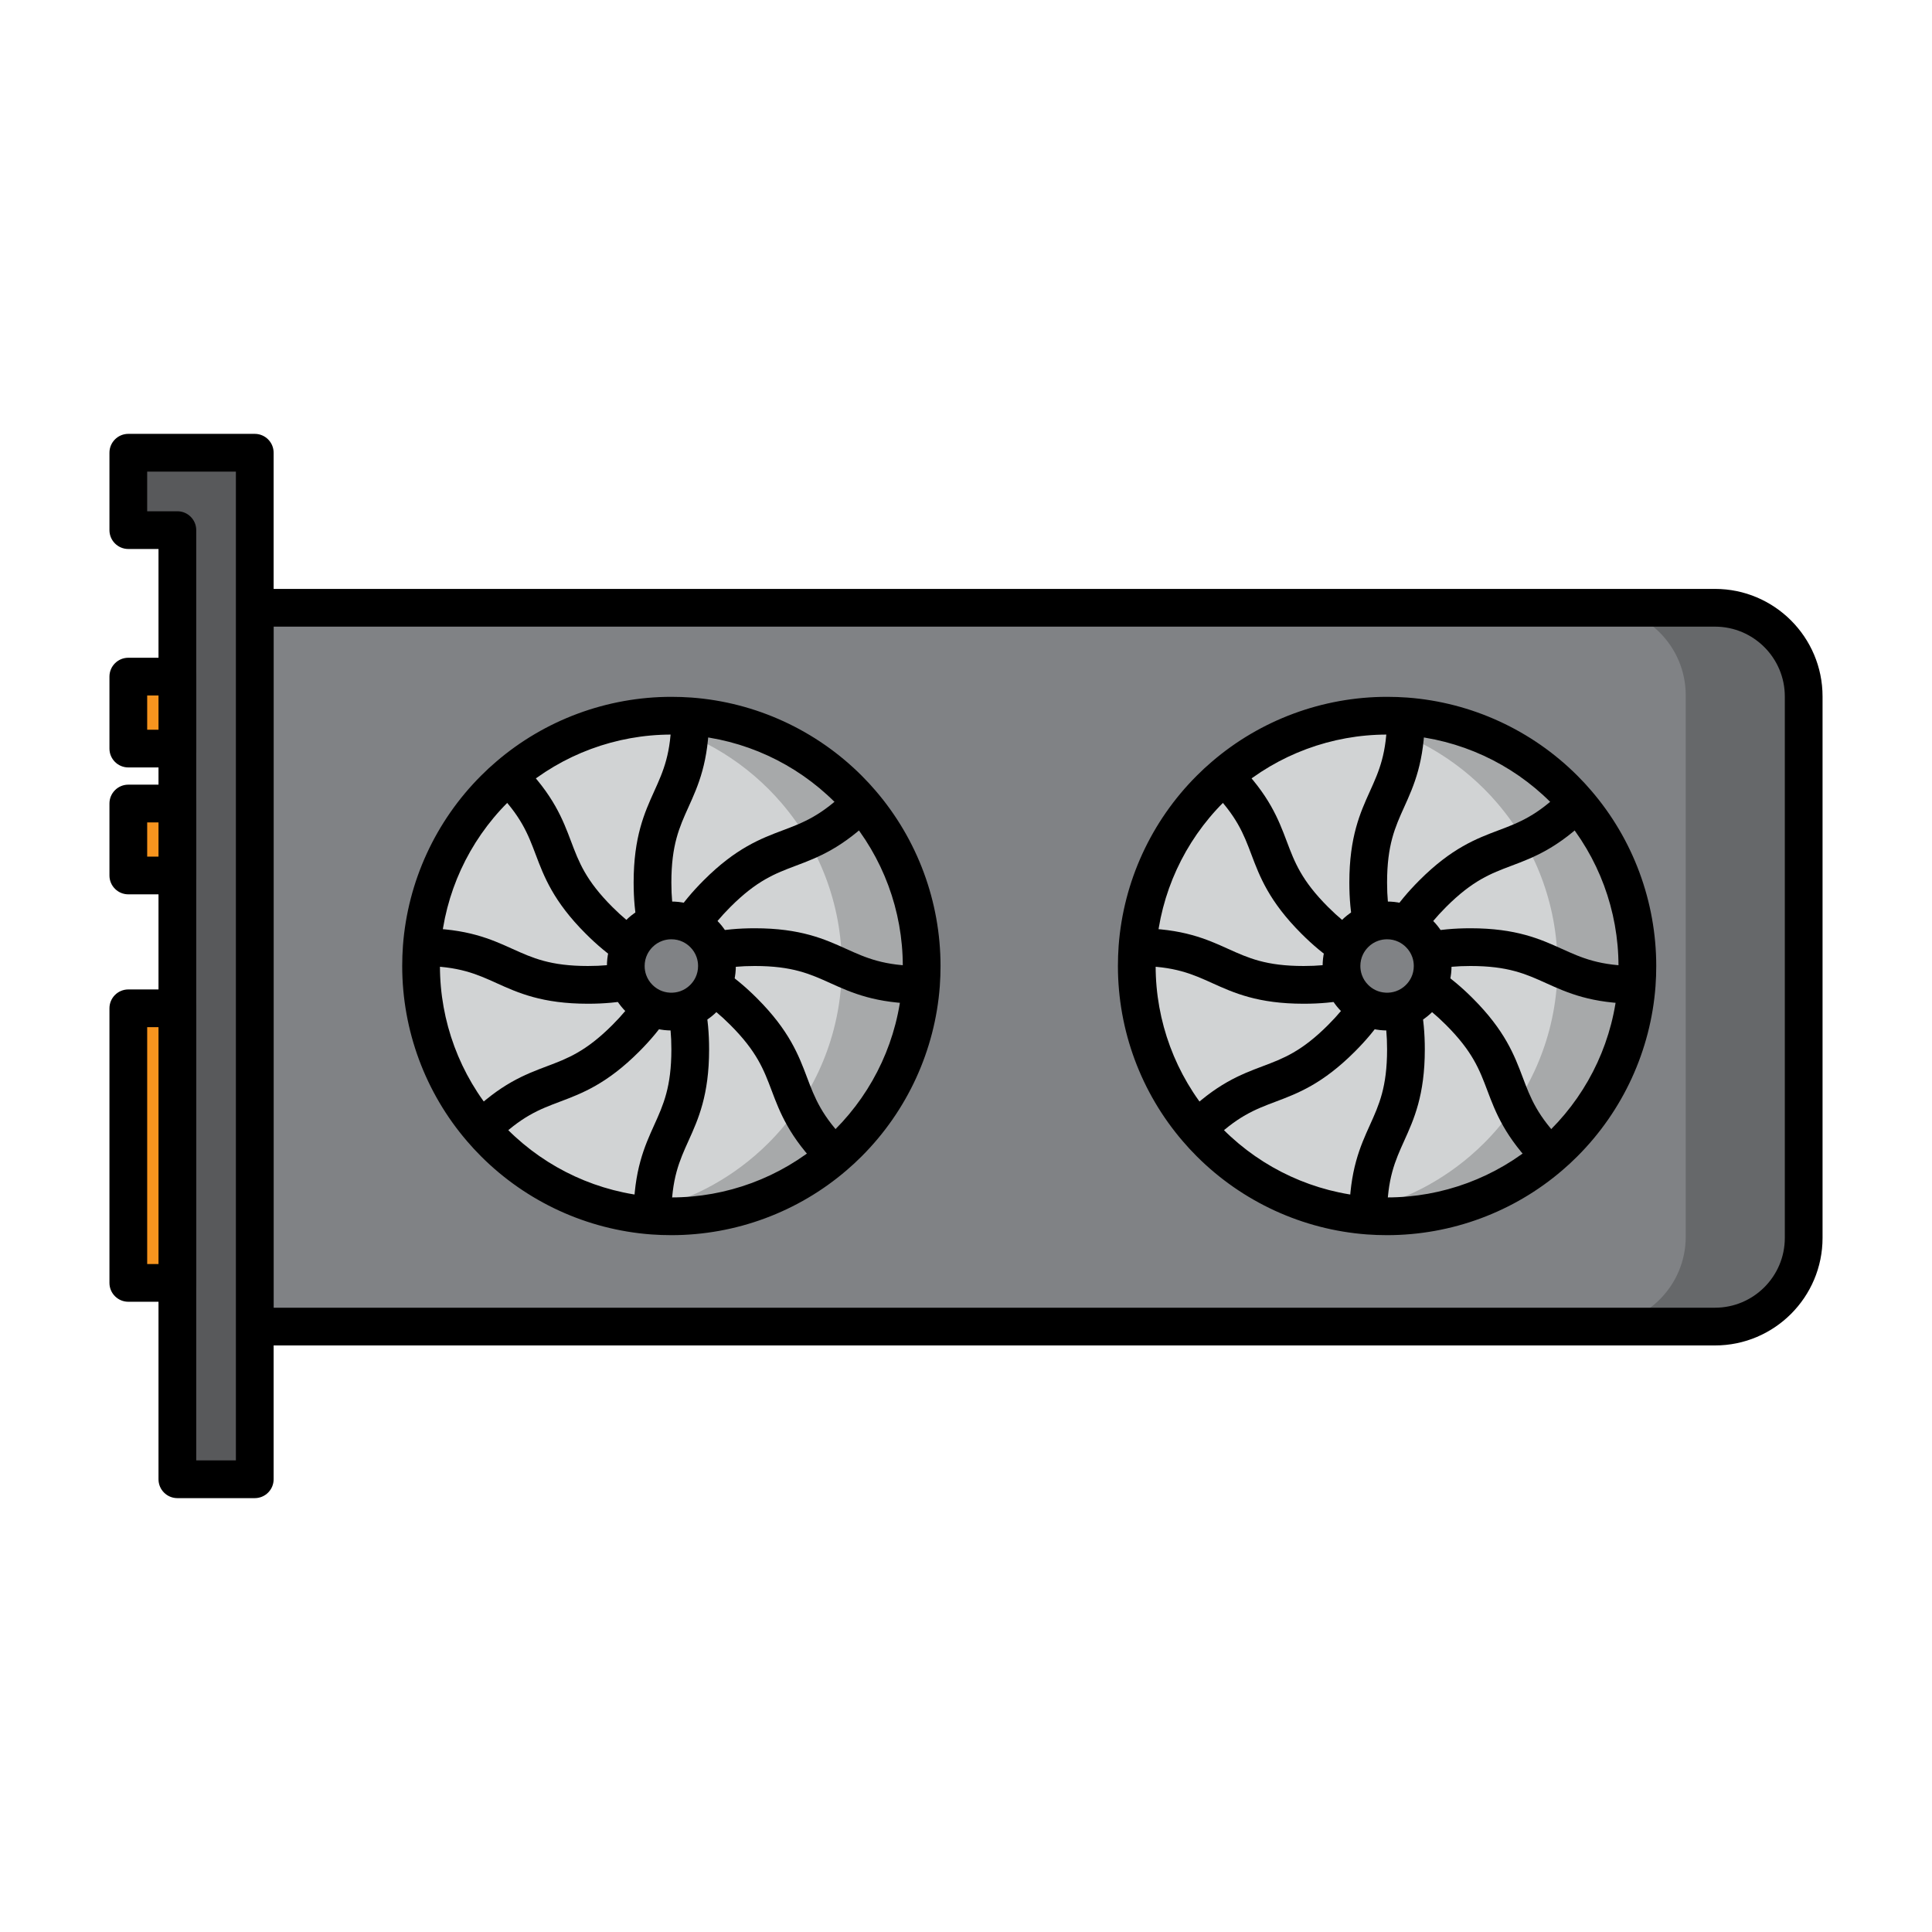 <svg xmlns="http://www.w3.org/2000/svg" width="512" height="512" enable-background="new 0 0 512 512" viewBox="0 0 512 512"><path fill="#808285" d="M454.495,161.066H67.515v190.49h386.98c12.979,0,23.5-10.521,23.5-23.5v-143.49
			C477.995,171.588,467.474,161.066,454.495,161.066z"/><path d="M454.495,356.557H67.515c-2.761,0-5-2.238-5-5v-190.49c0-2.761,2.239-5,5-5h386.98c15.715,0,28.5,12.785,28.5,28.5v143.49
			C482.995,343.771,470.21,356.557,454.495,356.557z M72.515,346.557h381.98c10.201,0,18.5-8.299,18.5-18.5v-143.49
			c0-10.201-8.299-18.5-18.5-18.5H72.515V346.557z"/><path d="M477.995,184.255v143.489c0,12.98-10.53,23.5-23.5,23.5h-31.26c12.979,0,23.5-10.52,23.5-23.5V184.255
			c0-12.98-10.521-23.5-23.5-23.5h31.26C467.465,160.755,477.995,171.274,477.995,184.255z" opacity=".2"/><path fill="none" stroke="#000" stroke-linejoin="round" stroke-miterlimit="10" stroke-width="10" d="M355.84 256.313"/><path fill="#D1D3D4" d="M228.22,212.769c-1.08-1.27-2.22-2.49-3.399-3.67c-10.9-10.899-25.57-18.03-41.9-19.25
			c-1.65-0.12-3.32-0.18-5-0.18c-16.52,0-31.62,6.04-43.229,16.03c-1.271,1.079-2.49,2.22-3.67,3.399
			c-10.91,10.9-18.03,25.57-19.25,41.9c-0.12,1.649-0.181,3.319-0.181,5c0,16.521,6.03,31.62,16.03,43.231
			c1.08,1.27,2.22,2.488,3.4,3.67c10.899,10.898,25.569,18.029,41.899,19.25c1.65,0.119,3.32,0.18,5,0.18
			c16.52,0,31.62-6.041,43.23-16.031c1.27-1.08,2.489-2.219,3.67-3.398c10.899-10.9,18.029-25.57,19.25-41.9
			c0.119-1.65,0.18-3.32,0.18-5.001C244.25,239.479,238.21,224.379,228.22,212.769z"/><path d="M177.92,327.33c-1.786,0-3.589-0.064-5.36-0.192c-16.991-1.271-32.994-8.622-45.075-20.701
			c-1.357-1.358-2.558-2.655-3.673-3.966c-11.099-12.888-17.222-29.399-17.222-46.472c0-1.792,0.065-3.597,0.194-5.363
			c1.27-17,8.622-33.005,20.703-45.074c1.351-1.352,2.649-2.554,3.966-3.673c12.896-11.098,29.407-17.22,46.467-17.22
			c1.796,0,3.6,0.064,5.363,0.193c16.988,1.269,32.992,8.62,45.073,20.701c1.348,1.349,2.55,2.646,3.673,3.966
			c11.099,12.898,17.221,29.409,17.221,46.47c0,1.786-0.065,3.59-0.193,5.361c-1.27,16.991-8.622,32.995-20.701,45.075
			c-1.349,1.349-2.646,2.549-3.966,3.672C211.49,321.207,194.979,327.33,177.92,327.33z M177.92,194.669
			c-14.668,0-28.862,5.263-39.968,14.82c-1.132,0.962-2.235,1.983-3.395,3.145c-10.389,10.379-16.709,24.136-17.8,38.737
			c-0.111,1.518-0.167,3.077-0.167,4.628c0,14.678,5.263,28.873,14.819,39.969c0.96,1.129,1.984,2.232,3.149,3.398
			c10.387,10.386,24.144,16.707,38.735,17.798c1.52,0.11,3.081,0.166,4.627,0.166c14.667,0,28.862-5.264,39.969-14.821
			c1.136-0.967,2.24-1.989,3.397-3.146c10.386-10.387,16.708-24.144,17.798-38.736c0.11-1.52,0.166-3.081,0.166-4.628
			c0-14.668-5.263-28.862-14.82-39.969c-0.966-1.136-1.988-2.239-3.145-3.396c-10.389-10.389-24.146-16.71-38.737-17.8
			C181.035,194.725,179.475,194.669,177.92,194.669z"/><path fill="#808285" d="M186.46,264.539c-1.26,1.27-2.8,2.25-4.53,2.861c-1.25,0.439-2.6,0.68-4.01,0.68
			c-1.87,0-3.64-0.42-5.22-1.18c-1.24-0.602-2.36-1.391-3.32-2.361c-1.27-1.26-2.25-2.799-2.859-4.529
			c-0.44-1.25-0.681-2.6-0.681-4.011c0-1.87,0.42-3.641,1.181-5.221c0.6-1.239,1.39-2.359,2.359-3.319
			c1.261-1.271,2.8-2.25,4.53-2.86c1.25-0.439,2.6-0.68,4.01-0.68c1.87,0,3.64,0.42,5.22,1.18c1.24,0.601,2.36,1.391,3.32,2.36
			c1.27,1.26,2.25,2.8,2.86,4.53c0.439,1.25,0.68,2.6,0.68,4.01c0,1.87-0.42,3.64-1.18,5.22
			C188.22,262.459,187.43,263.58,186.46,264.539z"/><path d="M177.92,273.08c-2.592,0-5.077-0.563-7.386-1.674c-1.783-0.864-3.362-1.989-4.709-3.352
			c-1.796-1.782-3.16-3.941-4.021-6.384c-0.64-1.816-0.964-3.725-0.964-5.672c0-2.594,0.564-5.08,1.676-7.39
			c0.858-1.773,1.982-3.354,3.347-4.704c1.784-1.798,3.943-3.161,6.386-4.022c1.819-0.64,3.727-0.964,5.672-0.964
			c2.593,0,5.078,0.563,7.388,1.675c1.775,0.858,3.355,1.983,4.706,3.348c1.797,1.783,3.161,3.942,4.022,6.385
			c0.641,1.821,0.964,3.729,0.964,5.673c0,2.592-0.563,5.077-1.673,7.387c-0.862,1.78-1.988,3.36-3.351,4.708
			c-1.779,1.794-3.938,3.158-6.38,4.021C181.771,272.756,179.864,273.08,177.92,273.08z M177.92,248.919
			c-0.812,0-1.602,0.133-2.35,0.396c-1.008,0.354-1.897,0.916-2.642,1.666c-0.585,0.58-1.048,1.233-1.407,1.975
			c-0.451,0.937-0.682,1.963-0.682,3.043c0,0.812,0.133,1.603,0.396,2.35c0.355,1.009,0.916,1.897,1.666,2.642
			c0.581,0.586,1.235,1.05,1.98,1.411c1.631,0.785,3.643,0.895,5.389,0.282c1.005-0.355,1.896-0.917,2.639-1.666
			c0.587-0.581,1.05-1.235,1.41-1.978c0.449-0.935,0.68-1.962,0.68-3.041c0-0.812-0.133-1.603-0.396-2.352
			c-0.355-1.006-0.916-1.896-1.666-2.641c-0.58-0.585-1.234-1.049-1.976-1.407C180.026,249.149,178.999,248.919,177.92,248.919z"/><path d="M177.92 322.33h-10v-.18c.033-12.019 2.908-18.378 5.445-23.988 2.444-5.405 4.555-10.073 4.555-20.053 0-3.642-.29-6.813-.887-9.695l9.793-2.027c.736 3.558 1.094 7.392 1.094 11.723 0 12.135-2.892 18.53-5.443 24.173-2.431 5.376-4.53 10.019-4.557 19.882V322.33zM169.014 245.612c-.736-3.559-1.094-7.393-1.094-11.724 0-12.135 2.892-18.53 5.443-24.173 2.431-5.375 4.53-10.018 4.557-19.881v-.166h10v.18c-.033 12.018-2.908 18.377-5.445 23.987-2.444 5.405-4.555 10.074-4.555 20.053 0 3.642.29 6.813.887 9.697L169.014 245.612z"/><path d="M130.981 302.939l-7.001-7.141.14-.139c8.482-8.439 15.013-10.903 20.775-13.076 5.549-2.093 10.341-3.9 17.39-10.949 2.583-2.584 4.624-5.032 6.24-7.485l8.351 5.502c-1.993 3.024-4.453 5.986-7.519 9.054-8.574 8.573-15.14 11.05-20.932 13.235-5.521 2.082-10.288 3.881-17.278 10.835L130.981 302.939zM187.315 247.85l-8.351-5.501c1.994-3.028 4.454-5.99 7.52-9.056 8.575-8.58 15.143-11.056 20.938-13.24 5.519-2.081 10.285-3.878 17.272-10.828l.148-.148 7.037 7.105-.124.123c-8.516 8.472-15.045 10.934-20.807 13.105-5.549 2.092-10.342 3.898-17.393 10.953C190.974 242.945 188.933 245.395 187.315 247.85z"/><path d="M155.811 266c-12.135 0-18.531-2.893-24.173-5.443-5.375-2.432-10.018-4.531-19.88-4.558h-.167v-10h.181c12.018.032 18.376 2.908 23.987 5.445 5.406 2.444 10.074 4.556 20.053 4.556 3.637 0 6.81-.29 9.699-.887l2.022 9.793C163.969 265.643 160.135 266 155.811 266zM244.25 266h-.18c-12.018-.033-18.377-2.909-23.988-5.445-5.405-2.444-10.073-4.556-20.052-4.556-3.643 0-6.814.29-9.697.887l-2.026-9.793c3.557-.736 7.392-1.094 11.723-1.094 12.135 0 18.53 2.892 24.172 5.443 5.376 2.431 10.019 4.53 19.881 4.558h.166V266z"/><path d="M164.271 254.954c-3.026-1.992-5.989-4.452-9.057-7.52-8.573-8.574-11.05-15.14-13.235-20.933-2.082-5.52-3.88-10.287-10.833-17.276l-.097-.097 7.002-7.14.192.191c8.457 8.5 10.919 15.03 13.093 20.792 2.093 5.55 3.901 10.342 10.95 17.391 2.583 2.583 5.031 4.624 7.484 6.239L164.271 254.954zM217.72 309.94l3.57-3.501-3.605 3.465-.104-.104c-8.44-8.478-10.904-15.01-13.078-20.773-2.093-5.55-3.901-10.344-10.949-17.392-2.581-2.581-5.029-4.622-7.485-6.241l5.502-8.35c3.028 1.995 5.99 4.455 9.055 7.521 8.572 8.572 11.049 15.14 13.234 20.934 2.082 5.521 3.88 10.288 10.834 17.273l.166.167L217.72 309.94z"/><path fill="#D1D3D4" d="M417.89,212.77c-1.08-1.271-2.22-2.49-3.399-3.67c-10.9-10.9-25.57-18.03-41.9-19.25
			c-1.65-0.12-3.32-0.181-5-0.181c-16.52,0-31.62,6.04-43.23,16.03c-1.27,1.08-2.49,2.22-3.67,3.4
			c-10.91,10.899-18.029,25.569-19.25,41.899c-0.119,1.65-0.18,3.32-0.18,5.001c0,16.52,6.03,31.621,16.03,43.23
			c1.079,1.27,2.22,2.49,3.399,3.67c10.9,10.9,25.57,18.029,41.9,19.25c1.65,0.119,3.32,0.18,5,0.18
			c16.52,0,31.62-6.039,43.23-16.029c1.27-1.08,2.489-2.221,3.67-3.4c10.899-10.9,18.029-25.57,19.25-41.9
			c0.119-1.65,0.18-3.32,0.18-5C433.92,239.479,427.88,224.379,417.89,212.77z"/><path d="M367.59,327.33c-1.786,0-3.589-0.064-5.36-0.192c-16.992-1.271-32.996-8.622-45.075-20.702
			c-1.353-1.352-2.555-2.649-3.674-3.967C302.383,289.586,296.26,273.074,296.26,256c0-1.787,0.064-3.59,0.192-5.361
			c1.271-17.004,8.624-33.008,20.703-45.076c1.346-1.347,2.644-2.548,3.965-3.672c12.898-11.099,29.409-17.222,46.47-17.222
			c1.796,0,3.6,0.065,5.363,0.193c16.987,1.27,32.991,8.621,45.072,20.701c1.349,1.349,2.55,2.646,3.673,3.967
			c11.099,12.897,17.222,29.409,17.222,46.47c0,1.786-0.064,3.589-0.192,5.36c-1.271,16.991-8.622,32.995-20.701,45.075
			c-1.358,1.357-2.655,2.558-3.966,3.674C401.162,321.208,384.65,327.33,367.59,327.33z M367.59,194.669
			c-14.668,0-28.862,5.264-39.97,14.82c-1.136,0.967-2.239,1.989-3.395,3.145c-10.388,10.379-16.708,24.135-17.8,38.738
			c-0.11,1.52-0.166,3.08-0.166,4.628c0,14.68,5.263,28.873,14.818,39.968c0.965,1.135,1.987,2.237,3.146,3.397
			c10.388,10.387,24.145,16.708,38.738,17.799c1.52,0.11,3.08,0.166,4.627,0.166c14.668,0,28.863-5.263,39.97-14.819
			c1.127-0.959,2.23-1.982,3.396-3.147c10.386-10.387,16.707-24.144,17.798-38.736c0.11-1.52,0.166-3.08,0.166-4.627
			c0-14.668-5.264-28.863-14.82-39.97c-0.966-1.136-1.988-2.239-3.145-3.396c-10.389-10.388-24.146-16.709-38.737-17.799
			C370.704,194.726,369.145,194.669,367.59,194.669z"/><path d="M433.874 255.999c0 1.68-.06 3.35-.18 5-1.22 16.33-8.35 31-19.25 41.9-1.18 1.18-2.4 2.319-3.67 3.399-11.61 9.99-26.71 16.03-43.23 16.03-1.68 0-3.35-.06-5-.18-1.88-.141-3.75-.36-5.579-.66 12.38-1.97 23.609-7.37 32.699-15.19 1.271-1.08 2.49-2.22 3.67-3.399 10.9-10.9 18.03-25.57 19.25-41.9.12-1.65.181-3.32.181-5 0-16.52-6.04-31.62-16.03-43.229-1.08-1.271-2.22-2.49-3.4-3.671-9.64-9.64-22.239-16.34-36.33-18.59 3.431-.56 6.95-.84 10.54-.84 1.681 0 3.351.061 5 .18 16.33 1.221 31 8.351 41.9 19.25 1.18 1.181 2.32 2.4 3.4 3.671C427.834 224.379 433.874 239.479 433.874 255.999zM244.205 255.999c0 1.68-.06 3.35-.18 5-1.22 16.33-8.35 31-19.25 41.9-1.18 1.18-2.4 2.319-3.67 3.399-11.61 9.99-26.71 16.03-43.23 16.03-1.68 0-3.35-.06-5-.18-1.88-.141-3.75-.36-5.579-.66 12.38-1.97 23.609-7.37 32.699-15.19 1.271-1.08 2.49-2.22 3.67-3.399 10.9-10.9 18.03-25.57 19.25-41.9.12-1.65.181-3.32.181-5 0-16.52-6.04-31.62-16.03-43.229-1.08-1.271-2.22-2.49-3.4-3.671-9.64-9.64-22.239-16.34-36.33-18.59 3.431-.56 6.95-.84 10.54-.84 1.681 0 3.351.061 5 .18 16.33 1.221 31 8.351 41.9 19.25 1.18 1.181 2.32 2.4 3.4 3.671C238.165 224.379 244.205 239.479 244.205 255.999z" opacity=".2"/><path fill="#808285" d="M376.13,264.541c-1.26,1.27-2.8,2.25-4.53,2.859c-1.25,0.439-2.6,0.68-4.01,0.68
			c-1.87,0-3.641-0.42-5.221-1.18c-1.239-0.6-2.359-1.391-3.319-2.359c-1.271-1.26-2.25-2.801-2.86-4.531
			c-0.439-1.25-0.68-2.6-0.68-4.01c0-1.871,0.42-3.641,1.18-5.221c0.601-1.24,1.391-2.36,2.36-3.32c1.261-1.27,2.8-2.25,4.53-2.859
			c1.25-0.44,2.6-0.681,4.01-0.681c1.87,0,3.64,0.42,5.22,1.181c1.24,0.6,2.36,1.39,3.32,2.359c1.27,1.261,2.25,2.8,2.86,4.53
			c0.439,1.25,0.68,2.601,0.68,4.011c0,1.871-0.42,3.641-1.18,5.221C377.89,262.461,377.1,263.58,376.13,264.541z"/><path d="M367.59,273.08c-2.593,0-5.078-0.563-7.388-1.674c-1.773-0.857-3.353-1.981-4.704-3.346
			c-1.797-1.781-3.161-3.941-4.023-6.388c-0.641-1.821-0.965-3.729-0.965-5.673c0-2.593,0.563-5.078,1.674-7.388
			c0.861-1.778,1.985-3.357,3.349-4.706c1.784-1.798,3.943-3.162,6.386-4.022c1.819-0.641,3.727-0.965,5.672-0.965
			c2.593,0,5.078,0.563,7.388,1.675c1.775,0.859,3.355,1.984,4.706,3.348c1.797,1.784,3.16,3.942,4.021,6.385
			c0.641,1.822,0.965,3.729,0.965,5.674c0,2.593-0.563,5.078-1.674,7.388c-0.859,1.775-1.983,3.354-3.347,4.705
			c-1.785,1.799-3.945,3.163-6.389,4.023C371.441,272.756,369.534,273.08,367.59,273.08z M367.59,248.919
			c-0.812,0-1.603,0.134-2.35,0.396c-1.008,0.355-1.897,0.916-2.642,1.666c-0.586,0.58-1.05,1.235-1.409,1.978
			c-0.449,0.934-0.68,1.961-0.68,3.041c0,0.812,0.134,1.603,0.396,2.352c0.355,1.008,0.916,1.897,1.664,2.639
			c0.583,0.588,1.237,1.052,1.977,1.409c1.64,0.788,3.649,0.897,5.395,0.284c1.007-0.354,1.896-0.915,2.64-1.664
			c0.586-0.582,1.05-1.237,1.409-1.978c0.449-0.935,0.68-1.962,0.68-3.042c0-0.813-0.134-1.604-0.396-2.353
			c-0.354-1.005-0.916-1.896-1.666-2.64c-0.58-0.586-1.234-1.049-1.976-1.407C369.696,249.15,368.669,248.919,367.59,248.919z"/><path d="M367.59 322.33h-10v-.18c.033-12.018 2.908-18.377 5.445-23.987 2.444-5.405 4.555-10.073 4.555-20.052 0-3.644-.29-6.815-.887-9.697l9.793-2.027c.736 3.558 1.094 7.393 1.094 11.725 0 12.134-2.892 18.529-5.443 24.172-2.431 5.376-4.529 10.019-4.557 19.881V322.33zM358.684 245.612c-.736-3.558-1.094-7.393-1.094-11.723 0-12.135 2.892-18.53 5.443-24.173 2.431-5.376 4.53-10.019 4.557-19.881v-.167h10v.181c-.032 12.018-2.908 18.377-5.445 23.987-2.443 5.405-4.555 10.073-4.555 20.053 0 3.642.29 6.813.887 9.696L358.684 245.612z"/><path d="M320.737 302.854l-7.191-6.949.159-.16c8.567-8.524 15.098-10.988 20.859-13.161 5.549-2.093 10.342-3.9 17.391-10.949 2.581-2.582 4.622-5.03 6.238-7.484l8.352 5.5c-1.993 3.026-4.452 5.988-7.52 9.055-8.573 8.573-15.139 11.05-20.932 13.235-5.521 2.082-10.288 3.881-17.277 10.835l-3.622-3.449L320.737 302.854zM376.985 247.85l-8.352-5.501c1.995-3.027 4.454-5.989 7.521-9.055 8.574-8.58 15.143-11.057 20.937-13.241 5.52-2.08 10.285-3.877 17.272-10.828l.148-.148 7.037 7.105-.124.123c-8.516 8.472-15.045 10.934-20.806 13.105-5.55 2.092-10.343 3.899-17.393 10.954C380.644 242.946 378.603 245.395 376.985 247.85z"/><path d="M345.48 266c-12.135 0-18.531-2.892-24.174-5.443-5.376-2.431-10.019-4.53-19.881-4.558h-.166v-10h.18c12.018.033 18.377 2.908 23.987 5.445 5.405 2.444 10.074 4.556 20.054 4.556 3.646 0 6.817-.29 9.694-.887l2.029 9.792C353.652 265.642 349.817 266 345.48 266zM433.92 266h-.18c-12.019-.032-18.378-2.908-23.988-5.445-5.405-2.444-10.073-4.556-20.052-4.556-3.643 0-6.814.29-9.696.887l-2.027-9.793c3.558-.735 7.393-1.094 11.724-1.094 12.134 0 18.529 2.893 24.172 5.444 5.376 2.431 10.019 4.53 19.882 4.557h.166V266z"/><path d="M353.939 254.954c-3.026-1.993-5.988-4.452-9.055-7.52-8.573-8.573-11.05-15.139-13.235-20.932-2.082-5.52-3.881-10.287-10.835-17.277l3.447-3.625-3.524 3.547 3.482-3.588 3.535-3.536-3.535 3.536 3.566-3.505.16.162c8.423 8.465 10.887 14.995 13.06 20.757 2.093 5.549 3.9 10.341 10.949 17.39 2.583 2.583 5.031 4.624 7.485 6.24L353.939 254.954zM407.391 309.942l-.013-.013c-.015-.015-.087-.087-.102-.102-8.467-8.505-10.93-15.037-13.104-20.801-2.093-5.551-3.9-10.345-10.948-17.393-2.582-2.58-5.03-4.621-7.485-6.239l5.502-8.35c3.026 1.994 5.988 4.453 9.054 7.518 8.573 8.573 11.05 15.141 13.235 20.935 2.082 5.521 3.88 10.29 10.834 17.275l.153.155L407.391 309.942z"/><polygon fill="#58595B" points="67.515 120.604 67.515 119.979 34.005 119.979 34.005 140.488 47.005 140.488 47.005 392.021 67.515 392.021 67.515 120.604"/><path d="M67.515,397.021h-20.51c-2.761,0-5-2.238-5-5V145.488h-8c-2.761,0-5-2.238-5-5v-20.51c0-2.761,2.239-5,5-5h33.51
			c2.761,0,5,2.239,5,5v272.043C72.515,394.783,70.276,397.021,67.515,397.021z M52.005,387.021h10.51V124.979h-23.51v10.51h8
			c2.761,0,5,2.239,5,5V387.021z"/><rect width="13" height="19.067" x="34.005" y="179.312" fill="#F7941E"/><path d="M47.005,203.379h-13c-2.761,0-5-2.238-5-5v-19.067c0-2.761,2.239-5,5-5h13c2.761,0,5,2.239,5,5v19.067
			C52.005,201.141,49.766,203.379,47.005,203.379z M39.005,193.379h3v-9.067h-3V193.379z"/><g><rect width="13" height="19.067" x="34.005" y="212.942" fill="#F7941E"/><path d="M47.005,237.01h-13c-2.761,0-5-2.239-5-5v-19.067c0-2.762,2.239-5,5-5h13c2.761,0,5,2.238,5,5v19.067
			C52.005,234.771,49.766,237.01,47.005,237.01z M39.005,227.01h3v-9.067h-3V227.01z"/></g><g><rect width="13" height="72.766" x="34.005" y="267.213" fill="#F7941E"/><path d="M47.005,344.979h-13c-2.761,0-5-2.238-5-5v-72.766c0-2.762,2.239-5,5-5h13c2.761,0,5,2.238,5,5v72.766
			C52.005,342.74,49.766,344.979,47.005,344.979z M39.005,334.979h3v-62.766h-3V334.979z"/></g></svg>
